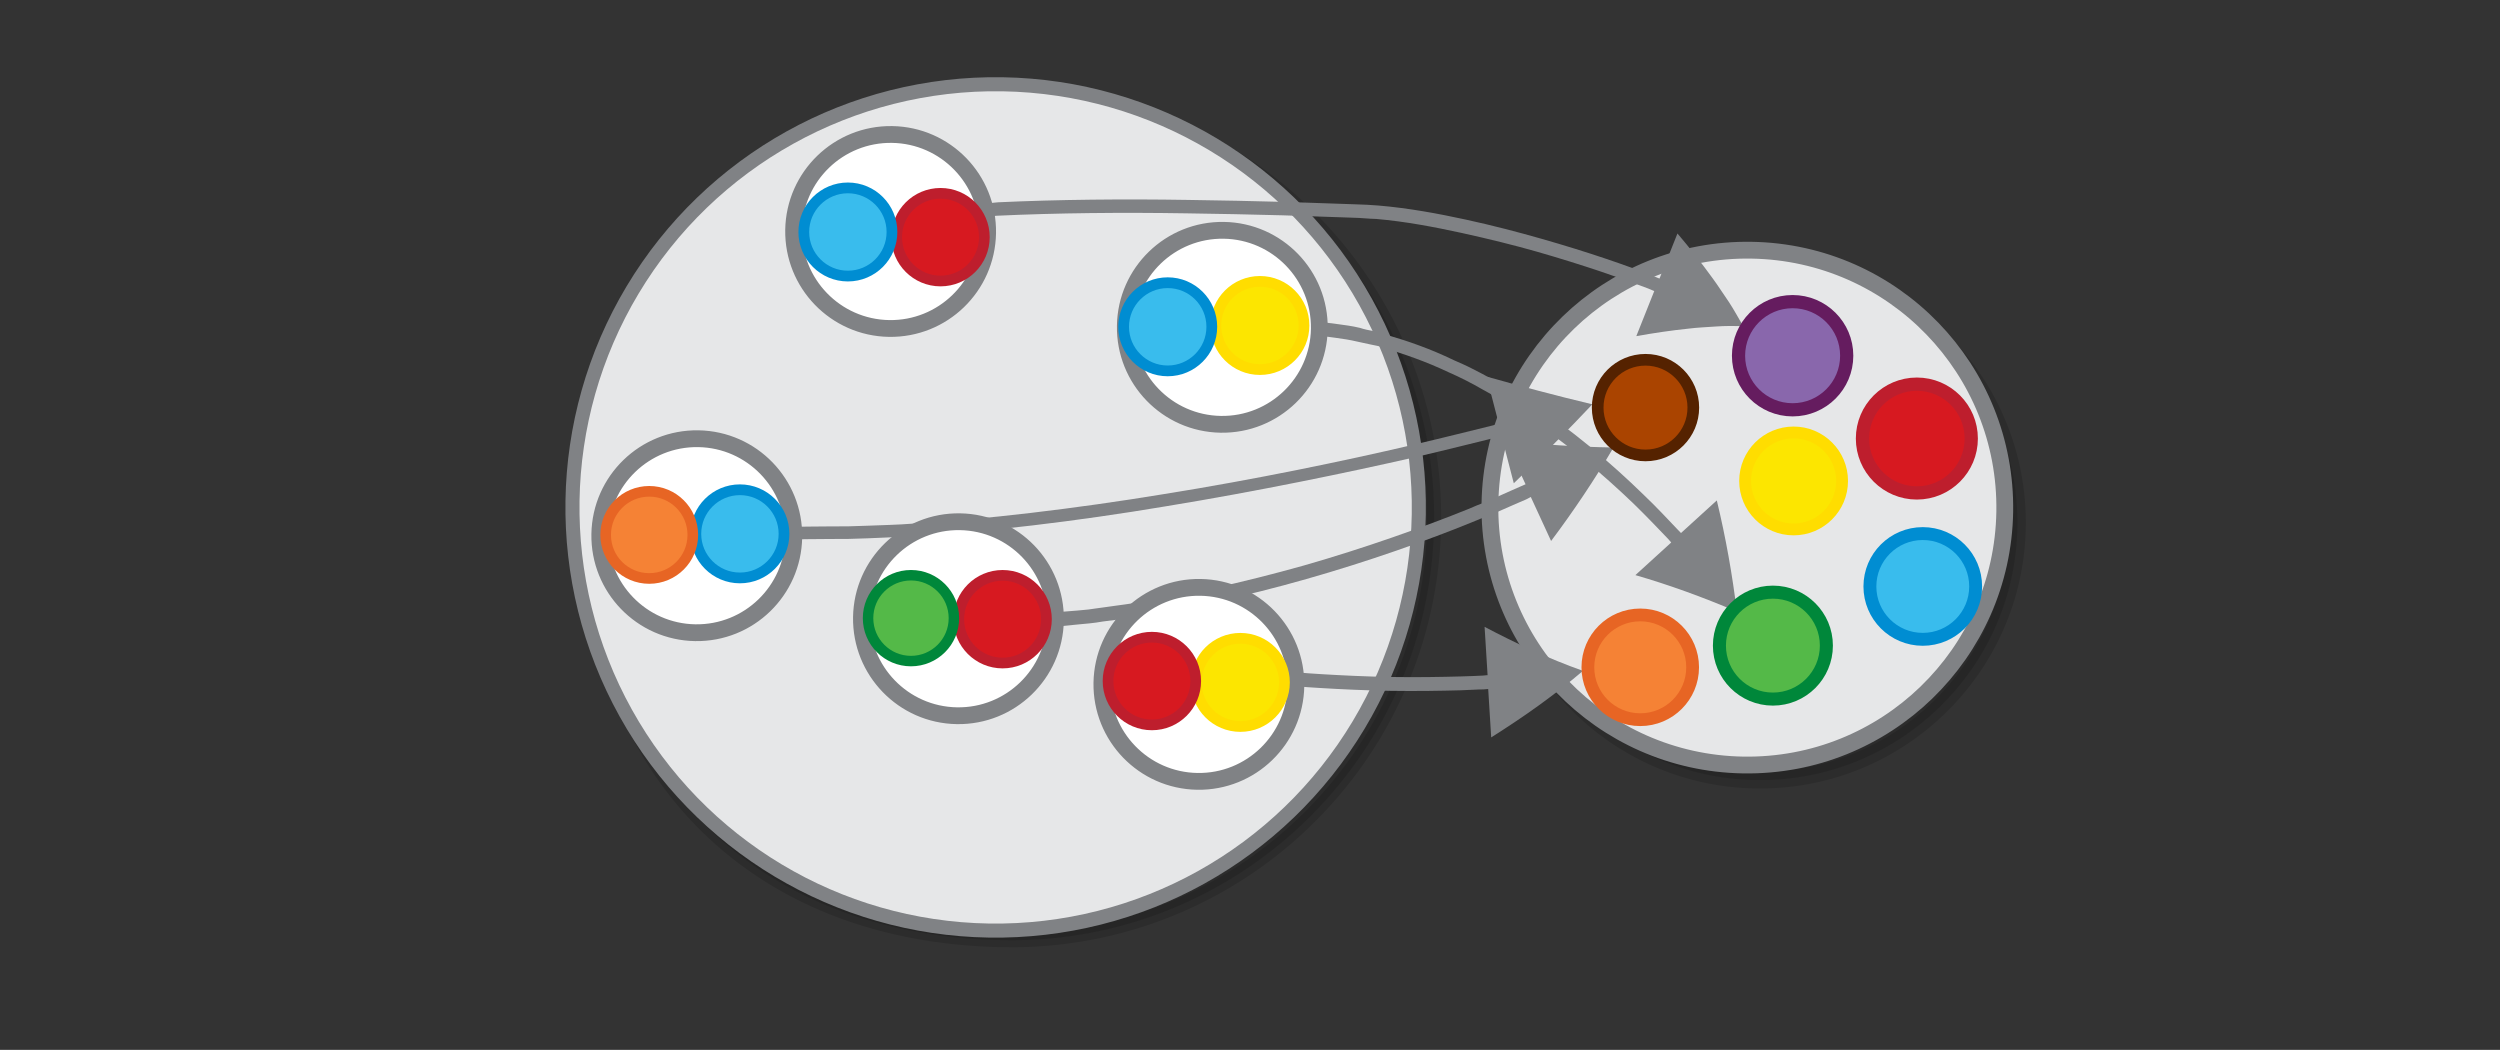 <?xml version="1.0" encoding="UTF-8" standalone="no"?>
<svg
   xmlns:dc="http://purl.org/dc/elements/1.1/"
   xmlns:cc="http://creativecommons.org/ns#"
   xmlns:rdf="http://www.w3.org/1999/02/22-rdf-syntax-ns#"
   xmlns:svg="http://www.w3.org/2000/svg"
   xmlns="http://www.w3.org/2000/svg"
   xmlns:sodipodi="http://sodipodi.sourceforge.net/DTD/sodipodi-0.dtd"
   xmlns:inkscape="http://www.inkscape.org/namespaces/inkscape"
   viewBox="0 0 595.3 250"
   version="1.1"
   id="svg9505"
   sodipodi:docname="color_mixing_operation.svg"
   inkscape:version="0.92.5 (2060ec1f9f, 2020-04-08)"
   width="595.3"
   height="250">
  <rect x="0" y="0" width="595.3" height="250" fill="#333333" stroke="none"/>
  <defs
     id="defs9509" />
  <sodipodi:namedview
     pagecolor="#ffffff"
     bordercolor="#666666"
     borderopacity="1"
     objecttolerance="10"
     gridtolerance="10"
     guidetolerance="10"
     inkscape:pageopacity="0"
     inkscape:pageshadow="2"
     inkscape:window-width="2560"
     inkscape:window-height="1376"
     id="namedview9507"
     showgrid="false"
     inkscape:zoom="2.1295113"
     inkscape:cx="229.50381"
     inkscape:cy="89.504339"
     inkscape:window-x="0"
     inkscape:window-y="27"
     inkscape:window-maximized="1"
     inkscape:current-layer="svg9505" />
  <path
     inkscape:connector-curvature="0"
     stroke-miterlimit="10"
     d="m 239.096,223.883 c -65.109,-1.055 -100.028,-46.74 -99.126,-102.392 0.902,-55.652 46.74,-100.028 102.392,-99.126 55.652,0.902 100.027,46.824 99.125,102.476 -0.902,55.652 -46.739,99.944 -102.391,99.043 z"
     id="path9389-3"
     style="opacity:0.14;stroke:#000000;stroke-width:3.348;stroke-miterlimit:10;stroke-dasharray:none" />
  <circle
     stroke-miterlimit="10"
     cx="116.971"
     cy="-239.009"
     r="100.772"
     id="circle9391-6"
     style="fill:#e6e7e8;stroke:#808285;stroke-width:3.348;stroke-miterlimit:10;stroke-dasharray:none"
     transform="rotate(90.928)" />
  <circle
     stroke-miterlimit="10"
     cx="51.678"
     cy="-212.941"
     r="23.1"
     id="circle9401-6"
     style="fill:#ffffff;fill-opacity:1;stroke:#808285;stroke-width:4;stroke-miterlimit:10;stroke-dasharray:none"
     transform="rotate(90.928)" />
  <circle
     stroke-miterlimit="10"
     cx="117.655"
     cy="-421.049"
     r="61.3"
     id="circle9417-3"
     style="opacity:0.14;stroke:#000000;stroke-width:4;stroke-miterlimit:10;stroke-dasharray:none"
     transform="rotate(90.928)" />
  <circle
     stroke-miterlimit="10"
     cx="114.117"
     cy="-417.982"
     r="61.3"
     id="circle9419-6"
     style="fill:#e6e7e8;stroke:#808285;stroke-width:4;stroke-miterlimit:10;stroke-dasharray:none"
     transform="rotate(90.928)" />
  <circle
     stroke-miterlimit="10"
     cx="124.86"
     cy="-167.963"
     r="23.1"
     id="circle9461-3"
     style="fill:#ffffff;fill-opacity:1;stroke:#808285;stroke-width:4;stroke-miterlimit:10;stroke-dasharray:none"
     transform="rotate(90.928)" />
  <circle
     stroke-miterlimit="10"
     cx="73.217"
     cy="-292.282"
     r="23.1"
     id="circle9479-1"
     style="fill:#ffffff;fill-opacity:1;stroke:#808285;stroke-width:4;stroke-miterlimit:10;stroke-dasharray:none"
     transform="rotate(90.928)" />
  <path
     inkscape:connector-curvature="0"
     d="m 314.029,79.916 c 0,0 1.597,0.226 4.291,0.57 0.698,0.111 1.497,0.224 2.295,0.337 0.798,0.113 1.695,0.328 2.692,0.544 l 2.99,0.649 c 0.498,0.108 1.097,0.218 1.595,0.326 0.598,0.11 1.095,0.318 1.692,0.527 4.578,1.374 9.85,3.16 15.309,5.749 1.39,0.623 2.78,1.245 4.169,1.968 1.388,0.723 2.777,1.445 4.164,2.268 2.777,1.445 5.447,3.289 8.221,4.934 10.788,6.976 20.553,15.435 27.545,22.149 3.446,3.356 6.199,6.301 8.166,8.333 0.492,0.508 0.785,0.913 0.785,0.913 l -8.527,7.763 c 8.063,2.331 16.117,5.262 24.162,8.693 -1.059,-8.718 -2.616,-17.545 -4.772,-26.481 l -8.527,7.763 -0.885,-0.914 c -1.967,-2.032 -4.718,-5.077 -8.264,-8.435 -6.99,-6.814 -16.951,-15.477 -28.038,-22.557 -2.772,-1.745 -5.544,-3.49 -8.419,-5.037 -1.387,-0.823 -2.875,-1.547 -4.264,-2.269 -1.388,-0.723 -2.879,-1.347 -4.269,-1.969 -5.557,-2.69 -11.027,-4.579 -15.806,-5.957 -0.597,-0.21 -1.193,-0.419 -1.692,-0.527 -0.598,-0.11 -1.097,-0.218 -1.693,-0.427 -1.097,-0.218 -2.193,-0.436 -3.088,-0.75 -0.997,-0.216 -1.893,-0.431 -2.792,-0.545 -0.898,-0.115 -1.697,-0.228 -2.395,-0.339 -2.895,-0.347 -4.491,-0.573 -4.491,-0.573 z m -7.152,83.395 c 0,0 0.8,0.013 2.098,0.134 1.298,0.121 3.196,0.252 5.494,0.389 4.496,0.273 10.592,0.572 16.591,0.669 6.099,0.099 12.102,-0.004 16.704,-0.129 2.301,-0.063 4.204,-0.232 5.504,-0.211 0.702,-0.089 1.101,-0.082 1.101,-0.082 l 0.714,11.513 c 3.84,-2.438 7.682,-4.976 11.325,-7.617 3.643,-2.641 7.188,-5.384 10.535,-8.23 -8.254,-2.934 -15.996,-6.56 -23.433,-10.481 l 0.714,11.513 c 0,0 -0.4,-0.006 -1.001,0.084 -1.301,0.079 -3.203,0.148 -5.404,0.212 -4.503,0.127 -10.505,0.23 -16.504,0.133 -5.999,-0.097 -11.995,-0.394 -16.491,-0.667 -2.298,-0.137 -4.096,-0.266 -5.394,-0.387 -1.298,-0.121 -2.098,-0.134 -2.098,-0.134 z"
     id="path9491-7"
     style="fill:#808285;stroke-width:4;stroke-miterlimit:10;stroke-dasharray:none" />
  <path
     inkscape:connector-curvature="0"
     d="m 251.498,149.212 c 0,0 1.903,-0.169 5.209,-0.516 0.802,-0.087 1.703,-0.172 2.705,-0.256 1.001,-0.084 2.105,-0.266 3.208,-0.448 2.305,-0.263 4.911,-0.621 7.718,-1.075 11.329,-1.717 26.182,-4.876 40.752,-9.041 14.669,-4.163 28.953,-9.232 39.525,-13.561 1.31,-0.579 2.617,-1.058 3.825,-1.538 1.208,-0.48 2.316,-0.963 3.424,-1.445 2.116,-0.966 4.029,-1.735 5.54,-2.411 0.706,-0.389 1.11,-0.582 1.11,-0.582 l 4.831,10.48 c 5.418,-7.213 10.44,-14.733 14.863,-22.262 -8.799,-0.143 -17.291,-0.68 -25.776,-1.718 l 4.831,10.48 c 0,0 -0.403,0.193 -1.108,0.482 -1.511,0.676 -3.324,1.446 -5.44,2.412 -1.008,0.484 -2.216,0.964 -3.324,1.446 -1.208,0.48 -2.416,0.961 -3.725,1.54 -10.47,4.231 -24.654,9.302 -39.223,13.466 -14.468,4.066 -29.223,7.327 -40.45,8.946 -2.808,0.455 -5.312,0.714 -7.618,1.077 -1.103,0.182 -2.205,0.264 -3.208,0.448 -1.001,0.084 -1.903,0.169 -2.705,0.256 -3.304,0.246 -5.107,0.417 -5.107,0.417 z"
     id="path9495-4"
     style="fill:#808285;stroke-width:4;stroke-miterlimit:10;stroke-dasharray:none" />
  <circle
     stroke-miterlimit="10"
     cx="158.317"
     cy="-288.082"
     r="23.1"
     id="circle9485-0"
     style="fill:#ffffff;fill-opacity:1;stroke:#808285;stroke-width:4;stroke-miterlimit:10;stroke-dasharray:none"
     transform="rotate(90.928)" />
  <path
     inkscape:connector-curvature="0"
     d="m 190.326,128.418 c 0,0 2.701,-0.056 7.602,-0.077 2.4,0.039 5.301,-0.014 8.704,-0.159 3.303,-0.146 7.106,-0.285 11.21,-0.518 16.417,-0.934 38.261,-3.48 59.923,-7.13 21.66,-3.549 43.135,-8.002 59.096,-11.644 8.031,-1.87 14.66,-3.563 19.279,-4.688 0.903,-0.185 1.406,-0.377 1.406,-0.377 l 2.918,11.249 c 6.401,-6.197 12.703,-12.396 18.707,-18.799 -8.568,-2.039 -16.933,-4.275 -25.196,-6.609 l 2.918,11.249 c 0,0 -0.502,0.092 -1.406,0.377 -4.619,1.125 -11.247,2.818 -19.279,4.688 -15.963,3.742 -37.338,8.196 -58.896,11.647 -21.56,3.551 -43.305,6.099 -59.622,7.035 -4.106,0.334 -7.807,0.374 -11.11,0.52 -3.303,0.146 -6.204,0.199 -8.604,0.161 -4.801,0.022 -7.502,0.079 -7.502,0.079 l -0.049,3 z"
     id="path9497-1"
     style="fill:#808285;stroke-width:4;stroke-miterlimit:10;stroke-dasharray:none" />
  <circle
     stroke-miterlimit="10"
     cx="143.617"
     cy="-230.582"
     r="23.1"
     id="circle9467-6"
     style="fill:#ffffff;fill-opacity:1;stroke:#808285;stroke-width:4;stroke-miterlimit:10;stroke-dasharray:none"
     transform="rotate(90.928)" />
  <path
     inkscape:connector-curvature="0"
     d="m 237.381,51.37 c 14.413,-0.667 29.717,-0.819 45.115,-0.569 7.699,0.125 15.398,0.25 22.995,0.473 3.798,0.162 7.497,0.222 11.295,0.383 1.9,0.031 3.698,0.16 5.498,0.189 1.8,0.029 3.596,0.258 5.396,0.287 7.091,0.615 13.871,1.925 20.349,3.33 6.378,1.404 12.455,2.902 18.03,4.493 11.05,3.179 20.1,6.327 26.362,8.728 l 1.49,0.624 -4.274,10.732 c 4.112,-0.733 8.323,-1.365 12.531,-1.797 2.105,-0.266 4.206,-0.332 6.409,-0.496 2.203,-0.164 4.303,-0.13 6.502,-0.095 -1.071,-1.818 -2.138,-3.835 -3.407,-5.756 -1.271,-1.821 -2.538,-3.842 -3.81,-5.562 -2.641,-3.643 -5.483,-7.29 -8.427,-10.738 l -4.274,10.732 c 0,0 -0.597,-0.21 -1.49,-0.624 -6.36,-2.503 -15.41,-5.65 -26.56,-8.832 -5.575,-1.591 -11.65,-3.189 -18.128,-4.594 -6.478,-1.405 -13.458,-2.718 -20.749,-3.337 -1.798,-0.129 -3.696,-0.26 -5.496,-0.289 -1.8,-0.029 -3.698,-0.16 -5.498,-0.189 -3.698,-0.16 -7.497,-0.222 -11.295,-0.383 -7.597,-0.223 -15.296,-0.348 -22.995,-0.473 -15.398,-0.25 -30.902,-0.101 -45.315,0.566 -13.942,1.14 -15.683,4.903 -0.252,3.196 z"
     id="path9503-1"
     style="fill:#808285;stroke-width:4;stroke-miterlimit:10;stroke-dasharray:none"
     sodipodi:nodetypes="cscccccccccccccccccssccccscc" />
  <circle
     cx="295.353"
     cy="162.493"
     r="10.498"
     id="circle272-3"
     style="fill:#fce600;stroke:#ffdd00;stroke-width:2.561;stroke-miterlimit:10" />
  <circle
     cx="274.286"
     cy="162.17"
     r="10.439"
     id="circle3383-7"
     style="fill:#d71920;stroke:#be1e2d;stroke-width:2.546;stroke-miterlimit:10" />
  <circle
     cx="238.742"
     cy="147.444"
     r="10.439"
     id="circle3383-7-5"
     style="fill:#d71920;stroke:#be1e2d;stroke-width:2.546;stroke-miterlimit:10" />
  <circle
     cx="216.923"
     cy="147.196"
     r="10.221"
     id="circle3389"
     style="fill:#54b948;stroke:#00873a;stroke-width:2.493;stroke-miterlimit:10" />
  <circle
     cx="176.191"
     cy="127.119"
     r="10.498"
     id="circle274-5-2"
     style="fill:#39bced;stroke:#008dd2;stroke-width:2.561;stroke-miterlimit:10" />
  <circle
     cx="391.826"
     cy="97.058"
     r="11.386"
     id="circle282-0-6"
     style="fill:#aa4400;stroke:#552200;stroke-width:2.777;stroke-miterlimit:10" />
  <circle
     cx="154.595"
     cy="127.369"
     r="10.378"
     id="circle3385"
     style="fill:#f58235;stroke:#e76524;stroke-width:2.531;stroke-miterlimit:10" />
  <circle
     cx="422.163"
     cy="153.734"
     r="12.733"
     id="circle3389-5"
     style="fill:#54b948;stroke:#00873a;stroke-width:3.106;stroke-miterlimit:10" />
  <circle
     cx="390.578"
     cy="158.899"
     r="12.471"
     id="circle3385-5"
     style="fill:#f58235;stroke:#e76524;stroke-width:3.042;stroke-miterlimit:10" />
  <circle
     cx="300.011"
     cy="77.503"
     r="10.498"
     id="circle272-3-4"
     style="fill:#fce600;stroke:#ffdd00;stroke-width:2.561;stroke-miterlimit:10" />
  <circle
     cx="278.056"
     cy="77.817"
     r="10.498"
     id="circle274-5-2-7"
     style="fill:#39bced;stroke:#008dd2;stroke-width:2.561;stroke-miterlimit:10" />
  <circle
     cx="427.093"
     cy="114.523"
     r="11.545"
     id="circle272-3-4-6"
     style="fill:#fce600;stroke:#ffdd00;stroke-width:2.816;stroke-miterlimit:10" />
  <circle
     cx="223.955"
     cy="56.475"
     r="10.439"
     id="circle3383-7-56"
     style="fill:#d71920;stroke:#be1e2d;stroke-width:2.546;stroke-miterlimit:10" />
  <circle
     cx="201.897"
     cy="55.24"
     r="10.498"
     id="circle274-5-2-7-9"
     style="fill:#39bced;stroke:#008dd2;stroke-width:2.561;stroke-miterlimit:10" />
  <circle
     cx="426.858"
     cy="84.704"
     r="12.881"
     id="circle3387-4"
     style="fill:#8967ac;stroke:#651c5f;stroke-width:3.142;stroke-miterlimit:10" />
  <circle
     cx="457.851"
     cy="139.646"
     r="12.591"
     id="circle274-5-2-7-3"
     style="fill:#39bced;stroke:#008dd2;stroke-width:3.071;stroke-miterlimit:10" />
  <circle
     cx="456.443"
     cy="104.427"
     r="12.95"
     id="circle3383-7-7"
     style="fill:#d71920;stroke:#be1e2d;stroke-width:3.159;stroke-miterlimit:10" />
</svg>
